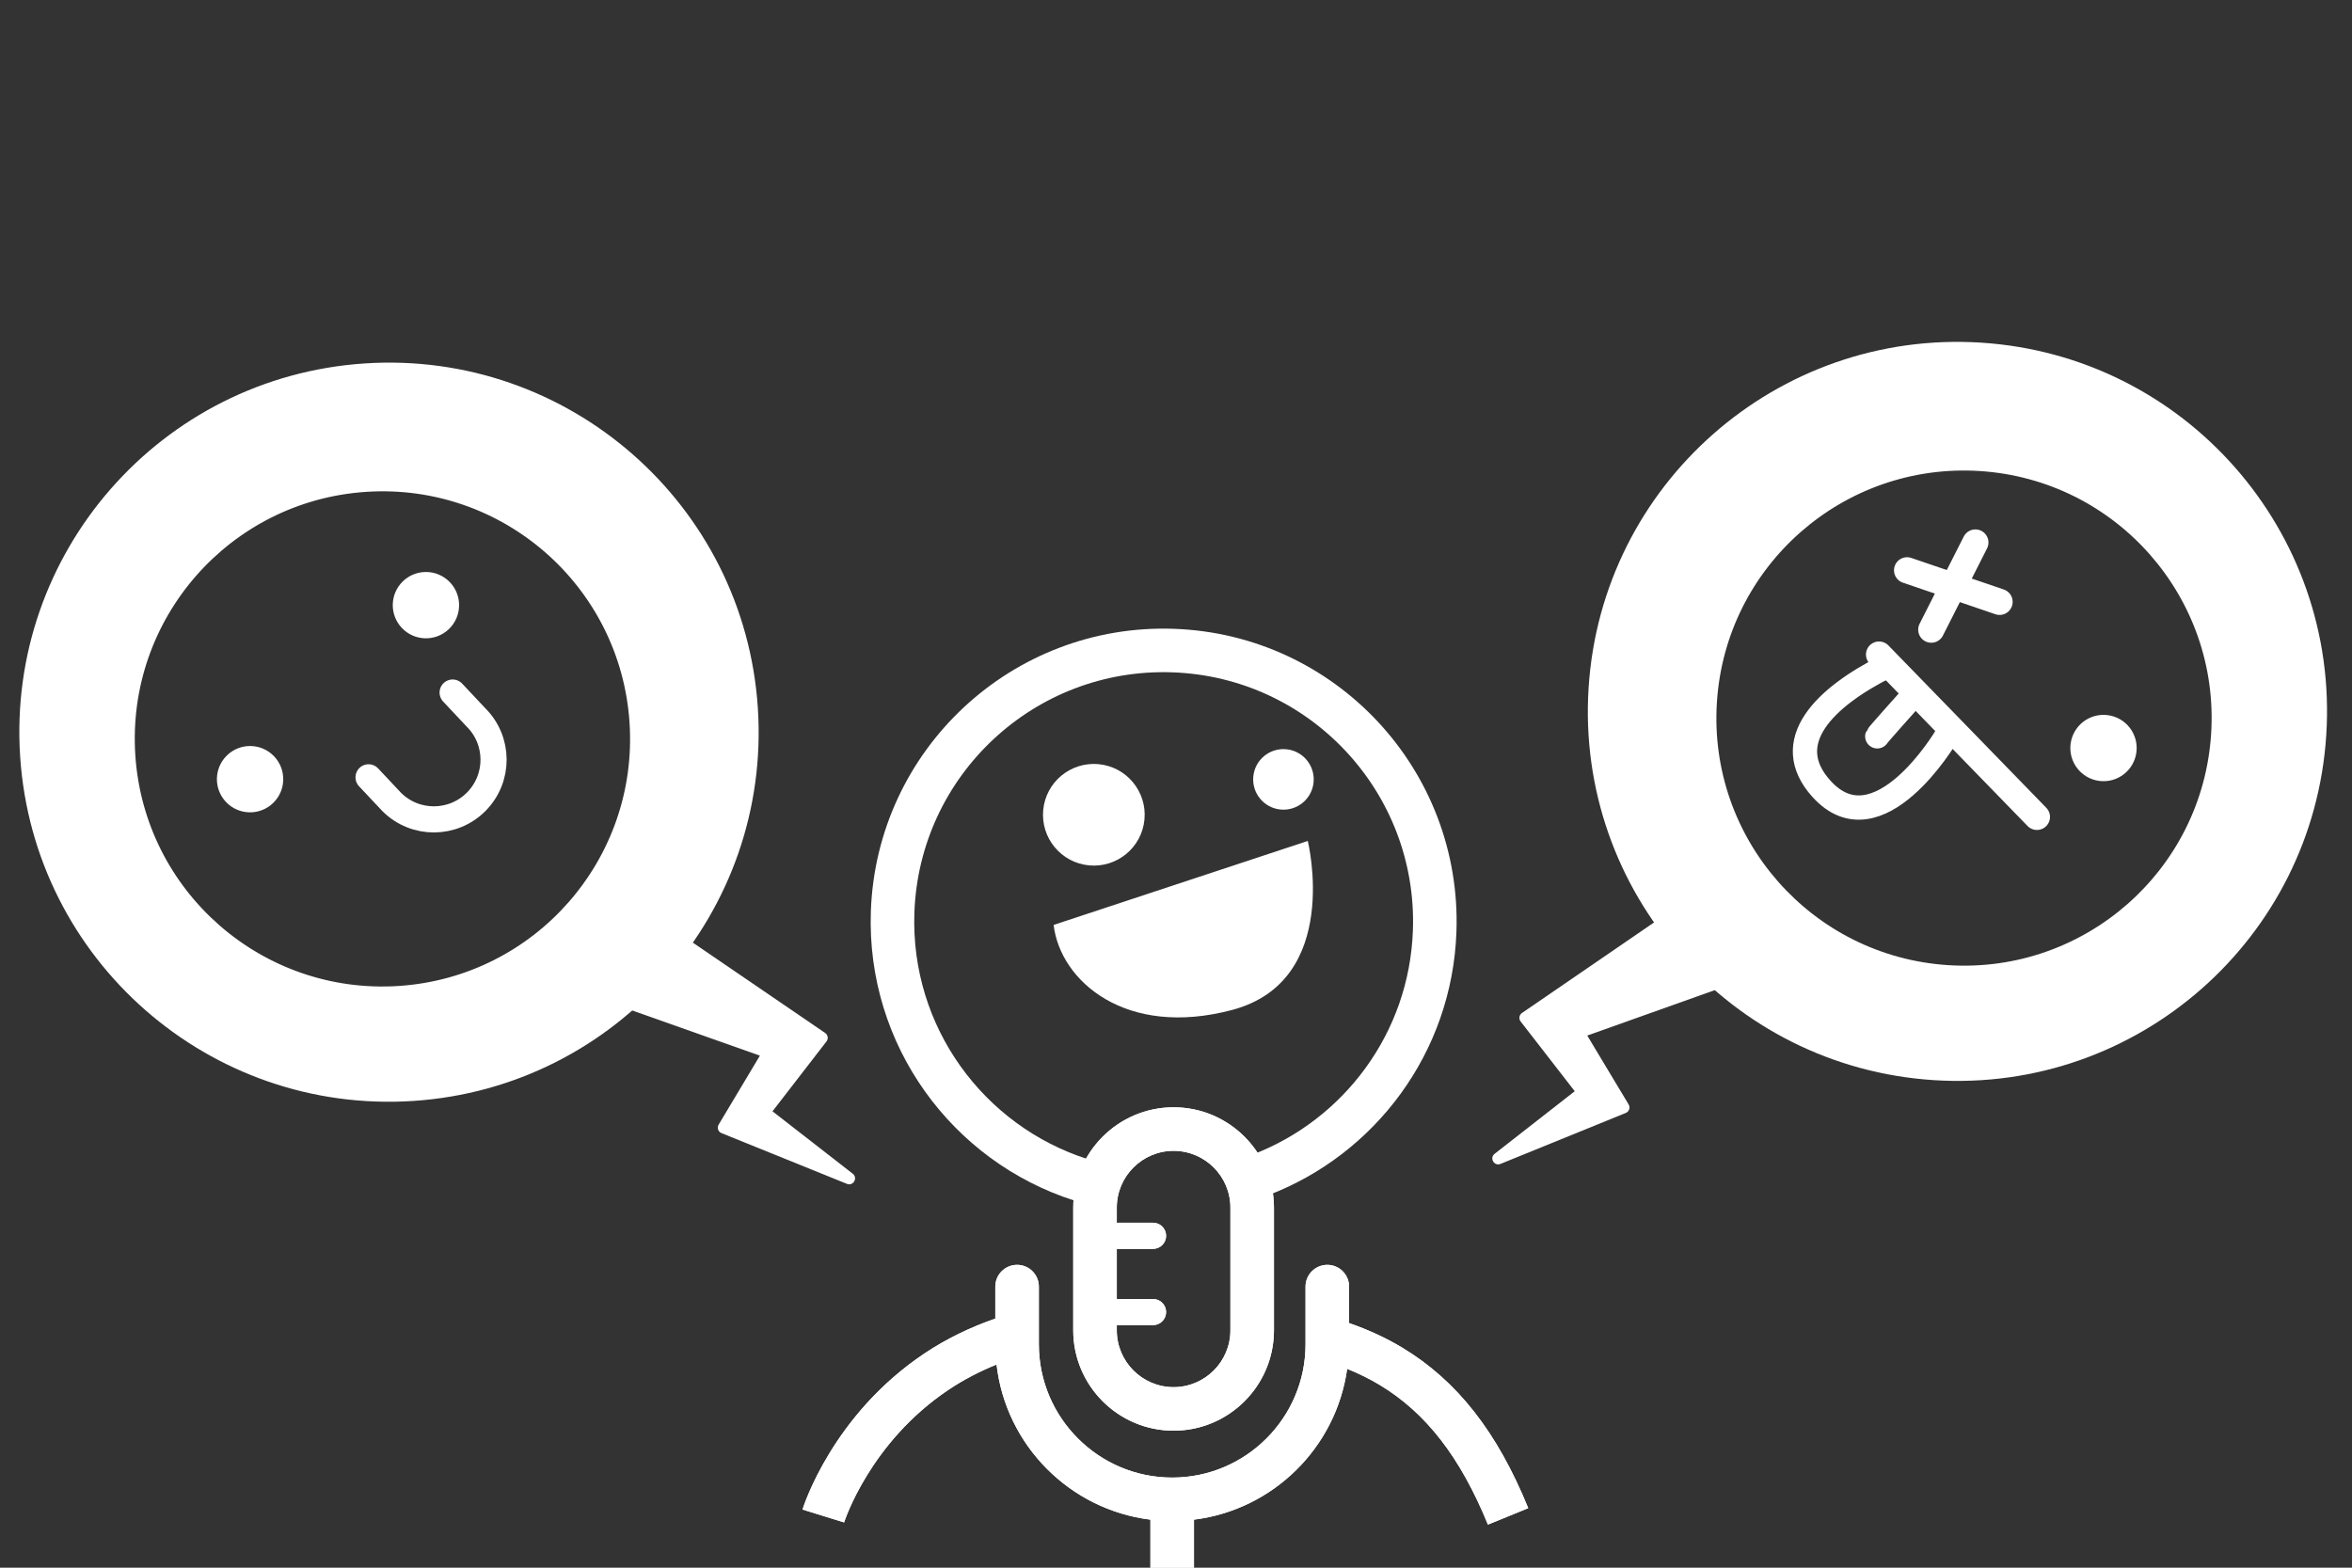 <svg id="eRtaEZ85K1r1" xmlns="http://www.w3.org/2000/svg" xmlns:xlink="http://www.w3.org/1999/xlink" viewBox="0 0 270 180" shape-rendering="geometricPrecision" text-rendering="geometricPrecision">
<rect x="0" y="0" width="270" height="180" fill="#333333" stroke="none"/>
<style>
#eRtaEZ85K1r19_tr {animation: eRtaEZ85K1r19_tr__tr 2000ms linear infinite normal forwards}@keyframes eRtaEZ85K1r19_tr__tr { 0% {transform: translate(2.599px,-3.194px) rotate(3.478deg)} 20% {transform: translate(2.599px,-3.194px) rotate(3.478deg)} 35% {transform: translate(2.599px,-3.194px) rotate(6.906deg)} 50% {transform: translate(2.599px,-3.194px) rotate(6.906deg)} 65% {transform: translate(2.599px,-3.194px) rotate(3.478deg)} 100% {transform: translate(2.599px,-3.194px) rotate(3.478deg)}} #eRtaEZ85K1r26_to {animation: eRtaEZ85K1r26_to__to 2000ms linear infinite normal forwards}@keyframes eRtaEZ85K1r26_to__to { 0% {transform: translate(40.281px,49.392px)} 20% {transform: translate(40.281px,49.392px)} 40% {transform: translate(48.811px,56.027px)} 65% {transform: translate(40.281px,49.392px)} 100% {transform: translate(40.281px,49.392px)}} #eRtaEZ85K1r33_tr {animation: eRtaEZ85K1r33_tr__tr 2000ms linear infinite normal forwards}@keyframes eRtaEZ85K1r33_tr__tr { 0% {transform: translate(-6.431px,7.142px) rotate(-10deg)} 10% {transform: translate(-6.431px,7.142px) rotate(-10deg)} 25% {transform: translate(-6.431px,7.142px) rotate(-7.871deg)} 40% {transform: translate(-6.431px,7.142px) rotate(-7.871deg)} 65% {transform: translate(-6.431px,7.142px) rotate(-10deg)} 100% {transform: translate(-6.431px,7.142px) rotate(-10deg)}} #eRtaEZ85K1r34_ts {animation: eRtaEZ85K1r34_ts__ts 2000ms linear infinite normal forwards}@keyframes eRtaEZ85K1r34_ts__ts { 0% {transform: translate(46.468px,48.238px) scale(1,1)} 15% {transform: translate(46.468px,48.238px) scale(1,1)} 40% {transform: translate(46.468px,48.238px) scale(1.185,1.185)} 80% {transform: translate(46.468px,48.238px) scale(1,1)} 100% {transform: translate(46.468px,48.238px) scale(1,1)}} #eRtaEZ85K1r45_to {animation: eRtaEZ85K1r45_to__to 2000ms linear infinite normal forwards}@keyframes eRtaEZ85K1r45_to__to { 0% {transform: translate(46.35px,44.551px)} 10% {transform: translate(46.35px,44.551px)} 45% {transform: translate(46.35px,48.228px)} 85% {transform: translate(46.35px,44.551px)} 100% {transform: translate(46.35px,44.551px)}}
</style>
<g clip-path="url(#eRtaEZ85K1r51)"><g><g transform="translate(91.782 36.325)"><g transform="translate(41.999 129.501)"><path d="M0.943,-1.556c6.353,0,11.521-5.168,11.521-11.521c0,0,0-14.091,0-14.091c0-6.352-5.168-11.521-11.521-11.521s-11.521,5.169-11.521,11.521c0,0,0,14.091,0,14.091c0,6.353,5.168,11.521,11.521,11.521Zm0-32.133c3.595,0,6.521,2.926,6.521,6.521c0,0,0,14.091,0,14.091c0,3.596-2.926,6.521-6.521,6.521-3.596,0-6.521-2.925-6.521-6.521c0,0,0-.613,0-.613.042.004.083.013.126.013c0,0,4.035,0,4.035,0c.828,0,1.5-.672,1.5-1.5s-.672-1.5-1.5-1.5c0,0-4.035,0-4.035,0-.043,0-.084.009-.126.012c0,0,0-5.78,0-5.78.042.004.083.013.126.013c0,0,4.035,0,4.035,0c.828,0,1.5-.672,1.5-1.5s-.672-1.5-1.5-1.5c0,0-4.035,0-4.035,0-.043,0-.084.009-.126.013c0,0,0-1.749,0-1.749c0-3.595,2.925-6.521,6.521-6.521ZM27.168,-11.103c-1.85-1.114-3.896-2.05-6.079-2.811c0,0,0-4.184,0-4.184c0-1.381-1.119-2.5-2.5-2.5s-2.5,1.119-2.5,2.5c0,0,0,6.619,0,6.619c0,8.44-6.866,15.307-15.307,15.307-8.44,0-15.307-6.867-15.307-15.307c0,0,0-6.619,0-6.619c0-1.381-1.12-2.5-2.5-2.5-1.381,0-2.5,1.119-2.5,2.5c0,0,0,3.674,0,3.674-2.89,1-5.621,2.325-8.118,3.992-10.535,7.035-13.876,17.485-14.013,17.927c0,0,4.776,1.482,4.776,1.482.028-.091,2.936-9.189,12.014-15.251c1.709-1.141,3.55-2.097,5.485-2.878C-18.316,0.128,-10.976,7.513,-1.719,8.658c0,0,0,6.94,0,6.94s-2.964,0-2.964,0c-1.38,0-2.499,1.119-2.499,2.5s1.119,2.5,2.499,2.5c0,0,11.003,0,11.003,0c1.381,0,2.5-1.119,2.5-2.5s-1.119-2.5-2.5-2.5c0,0-3.038,0-3.038,0s0-6.94,0-6.94c9.091-1.124,16.321-8.27,17.586-17.317c1.317.534,2.553,1.136,3.72,1.839C29.917,-3.612,33.869,1.488,37.027,9.228c0,0,4.629-1.889,4.629-1.889C38.07,-1.45,33.467,-7.31,27.168,-11.103Z" fill="#fff"/></g><g transform="translate(78.988 27.124)"><path d="" fill-opacity="0" stroke="#fff" stroke-width="5" stroke-linecap="round" stroke-miterlimit="10"/></g></g><g transform="translate(91.782 36.325)"><g transform="translate(41.999 129.501)"><path d="M0.943,-1.556c6.353,0,11.521-5.168,11.521-11.521c0,0,0-14.091,0-14.091c0-6.352-5.168-11.521-11.521-11.521s-11.521,5.169-11.521,11.521c0,0,0,14.091,0,14.091c0,6.353,5.168,11.521,11.521,11.521Zm0-32.133c3.595,0,6.521,2.926,6.521,6.521c0,0,0,14.091,0,14.091c0,3.596-2.926,6.521-6.521,6.521-3.596,0-6.521-2.925-6.521-6.521c0,0,0-.613,0-.613.042.004.083.013.126.013c0,0,4.035,0,4.035,0c.828,0,1.5-.672,1.5-1.5s-.672-1.5-1.5-1.5c0,0-4.035,0-4.035,0-.043,0-.084.009-.126.012c0,0,0-5.78,0-5.78.042.004.083.013.126.013c0,0,4.035,0,4.035,0c.828,0,1.5-.672,1.5-1.5s-.672-1.5-1.5-1.5c0,0-4.035,0-4.035,0-.043,0-.084.009-.126.013c0,0,0-1.749,0-1.749c0-3.595,2.925-6.521,6.521-6.521ZM27.168,-11.103c-1.85-1.114-3.896-2.05-6.079-2.811c0,0,0-4.184,0-4.184c0-1.381-1.119-2.5-2.5-2.5s-2.5,1.119-2.5,2.5c0,0,0,6.619,0,6.619c0,8.44-6.866,15.307-15.307,15.307-8.44,0-15.307-6.867-15.307-15.307c0,0,0-6.619,0-6.619c0-1.381-1.12-2.5-2.5-2.5-1.381,0-2.5,1.119-2.5,2.5c0,0,0,3.674,0,3.674-2.89,1-5.621,2.325-8.118,3.992-10.535,7.035-13.876,17.485-14.013,17.927c0,0,4.776,1.482,4.776,1.482.028-.091,2.936-9.189,12.014-15.251c1.709-1.141,3.55-2.097,5.485-2.878C-18.316,0.128,-10.976,7.513,-1.719,8.658c0,0,0,6.94,0,6.94s-2.964,0-2.964,0c-1.38,0-2.499,1.119-2.499,2.5s1.119,2.5,2.499,2.5c0,0,11.003,0,11.003,0c1.381,0,2.5-1.119,2.5-2.5s-1.119-2.5-2.5-2.5c0,0-3.038,0-3.038,0s0-6.94,0-6.94c9.091-1.124,16.321-8.27,17.586-17.317c1.317.534,2.553,1.136,3.72,1.839C29.917,-3.612,33.869,1.488,37.027,9.228c0,0,4.629-1.889,4.629-1.889C38.07,-1.45,33.467,-7.31,27.168,-11.103Z" fill="#fff"/></g><g transform="translate(78.988 27.124)"><path d="" fill-opacity="0" stroke="#fff" stroke-width="5" stroke-linecap="round" stroke-miterlimit="10"/></g></g><g transform="matrix(.998 0.064-.064 0.998 176.935 35.853)"><g transform="translate(18.123 79.629)"><path d="M9.539,-18.594c0,0-24.729,19.396-24.729,19.396-.307.24-.348.689-.09.98c0,0,6.711,7.596,6.711,7.596s-8.717,7.757-8.717,7.757c-.587.523.037,1.459.744,1.117c0,0,13.982-6.762,13.982-6.762.374-.181.498-.652.262-.994c0,0-5.247-7.589-5.247-7.589s25.418-10.932,25.418-10.932-8.334-10.569-8.334-10.569Z" fill="#fff"/></g><g transform="translate(50.603 42.675)"><path d="M0,-42.424c-23.43,0-42.425,18.994-42.425,42.425C-42.425,23.431,-23.43,42.424,0,42.424c23.431,0,42.425-18.993,42.425-42.423C42.425,-23.43,23.431,-42.424,0,-42.424Zm.803,71.567c-15.698,0-28.424-12.725-28.424-28.422c0-15.698,12.726-28.424,28.424-28.424c15.697,0,28.424,12.726,28.424,28.424C29.227,16.418,16.5,29.143,0.803,29.143Z" fill="#fff"/></g><g id="eRtaEZ85K1r19_tr" transform="translate(2.599,-3.194) rotate(3.478)"><g transform="translate(0,0)"><g transform="translate(67.859 44.96)"><path d="M-3.807,0c0,2.103,1.705,3.807,3.808,3.807C2.103,3.807,3.807,2.103,3.807,0s-1.704-3.807-3.806-3.807c-2.103,0-3.808,1.704-3.808,3.807Z" fill="#fff"/></g><g transform="translate(48.44 28.655)"><path d="M-5.494,-1.138c0,0,10.988,2.276,10.988,2.276m-3.603-6.42c0,0-3.782,10.564-3.782,10.564" fill-opacity="0" stroke="#fff" stroke-width="3" stroke-linecap="round" stroke-linejoin="round"/></g><g transform="translate(51.108 45.636)"><path d="M-10.152,-8.121c0,0,20.304,16.242,20.304,16.242" fill-opacity="0" stroke="#fff" stroke-width="3" stroke-linecap="round" stroke-miterlimit="10"/></g><g id="eRtaEZ85K1r26_to" transform="translate(40.281,49.392)"><g transform="scale(0.929,0.929) translate(0,0)"><path d="M5.278,-7.903c0,0-3.482,5.027-3.51,5.176m8.438-1.013c0,0-6.556,15.136-14.479,8.302-5.933-5.117-.934-11.305,6.002-15.958" fill-opacity="0" stroke="#fff" stroke-width="3" stroke-linecap="round" stroke-linejoin="round"/></g></g></g></g></g><g transform="matrix(.998-.066 0.066 0.998-.751 44.296)"><g transform="translate(75.156 79.629)"><path d="M-9.54,-18.594c0,0,24.731,19.396,24.731,19.396.306.24.347.689.089.98c0,0-6.712,7.596-6.712,7.596s8.718,7.757,8.718,7.757c.587.523-.037,1.459-.744,1.117c0,0-13.982-6.762-13.982-6.762-.374-.181-.498-.652-.262-.994c0,0,5.247-7.589,5.247-7.589s-25.419-10.932-25.419-10.932s8.334-10.569,8.334-10.569Z" fill="#fff"/></g><g transform="translate(42.675 42.675)"><path d="M-0.001,-42.424c-23.43,0-42.425,18.994-42.425,42.425c0,23.43,18.995,42.423,42.425,42.423c23.431,0,42.427-18.993,42.427-42.423c0-23.431-18.996-42.425-42.427-42.425Zm-.802,71.567c-15.698,0-28.424-12.725-28.424-28.422c0-15.698,12.726-28.424,28.424-28.424s28.423,12.726,28.423,28.424c0,15.697-12.725,28.422-28.423,28.422Z" fill="#fff"/></g><g id="eRtaEZ85K1r33_tr" transform="translate(-6.431,7.142) rotate(-10)"><g transform="translate(0,0)"><g id="eRtaEZ85K1r34_ts" transform="translate(46.468,48.238) scale(1,1)"><g transform="translate(0,0)"><path d="M3.899,-7.396c0,0,1.917,3.397,1.917,3.397c1.975,3.228.958,7.446-2.27,9.42-3.229,1.975-7.446.959-9.421-2.27c0,0-1.916-3.396-1.916-3.396" fill-opacity="0" stroke="#fff" stroke-width="3" stroke-linecap="round" stroke-miterlimit="10"/></g></g><g transform="matrix(.866-.5 0.5 0.866 49.782 30.367)"><path d="M3.807,0C3.807,2.102,2.102,3.807,0,3.807s-3.807-1.705-3.807-3.807c0-2.103,1.705-3.807,3.807-3.807s3.807,1.704,3.807,3.807Z" fill="#fff"/></g><g transform="matrix(.866-.5 0.5 0.866 25.419 44.96)"><path d="M3.807,0c0,2.103-1.705,3.807-3.808,3.807-2.102,0-3.806-1.704-3.806-3.807s1.704-3.807,3.806-3.807c2.103,0,3.808,1.704,3.808,3.807Z" fill="#fff"/></g></g></g></g><g transform="translate(89.475 61.601)"><g transform="translate(44.158 43.179)"><path d="M-9.571,30.678C-22.504,26.532,-31.658,14.193,-31.164,-0.051c.596-17.182,15.01-30.628,32.193-30.032c17.182.596,30.629,15.009,30.033,32.192-.447,12.887-8.667,23.674-19.997,28.009" fill-opacity="0" stroke="#fff" stroke-width="5" stroke-miterlimit="10"/></g></g><g transform="translate(89.475 61.601)"><g transform="translate(0 0.506)"><g id="eRtaEZ85K1r45_to" transform="translate(46.35,44.551)"><g transform="scale(0.995,0.995) translate(1.706,1.235)"><path d="M-16.654,-1.697c0,0,29.323-9.691,29.323-9.691s3.984,16.107-8.707,19.497c-12.279,3.279-19.851-3.319-20.616-9.806Z" fill="#fff"/></g></g><g transform="matrix(.984 0 0 0.984 36.093 31.444)"><path d="M5.905,0.555c-.307,3.261-3.199,5.657-6.46,5.351-3.262-.307-5.657-3.2-5.351-6.461.307-3.261,3.2-5.657,6.461-5.35c3.261.306,5.657,3.199,5.35,6.46Z" fill="#fff"/></g><g transform="matrix(1.016 0 0 1.016 57.859 27.382)"><path d="M3.407,0.32C3.23,2.202,1.561,3.584,-0.32,3.406c-1.881-.176-3.263-1.845-3.086-3.727.176-1.881,1.844-3.263,3.726-3.086c1.881.177,3.264,1.846,3.087,3.727Z" fill="#fff"/></g></g></g></g><clipPath id="eRtaEZ85K1r51"><rect width="270" height="200" rx="0" ry="0"/></clipPath></g></svg>
